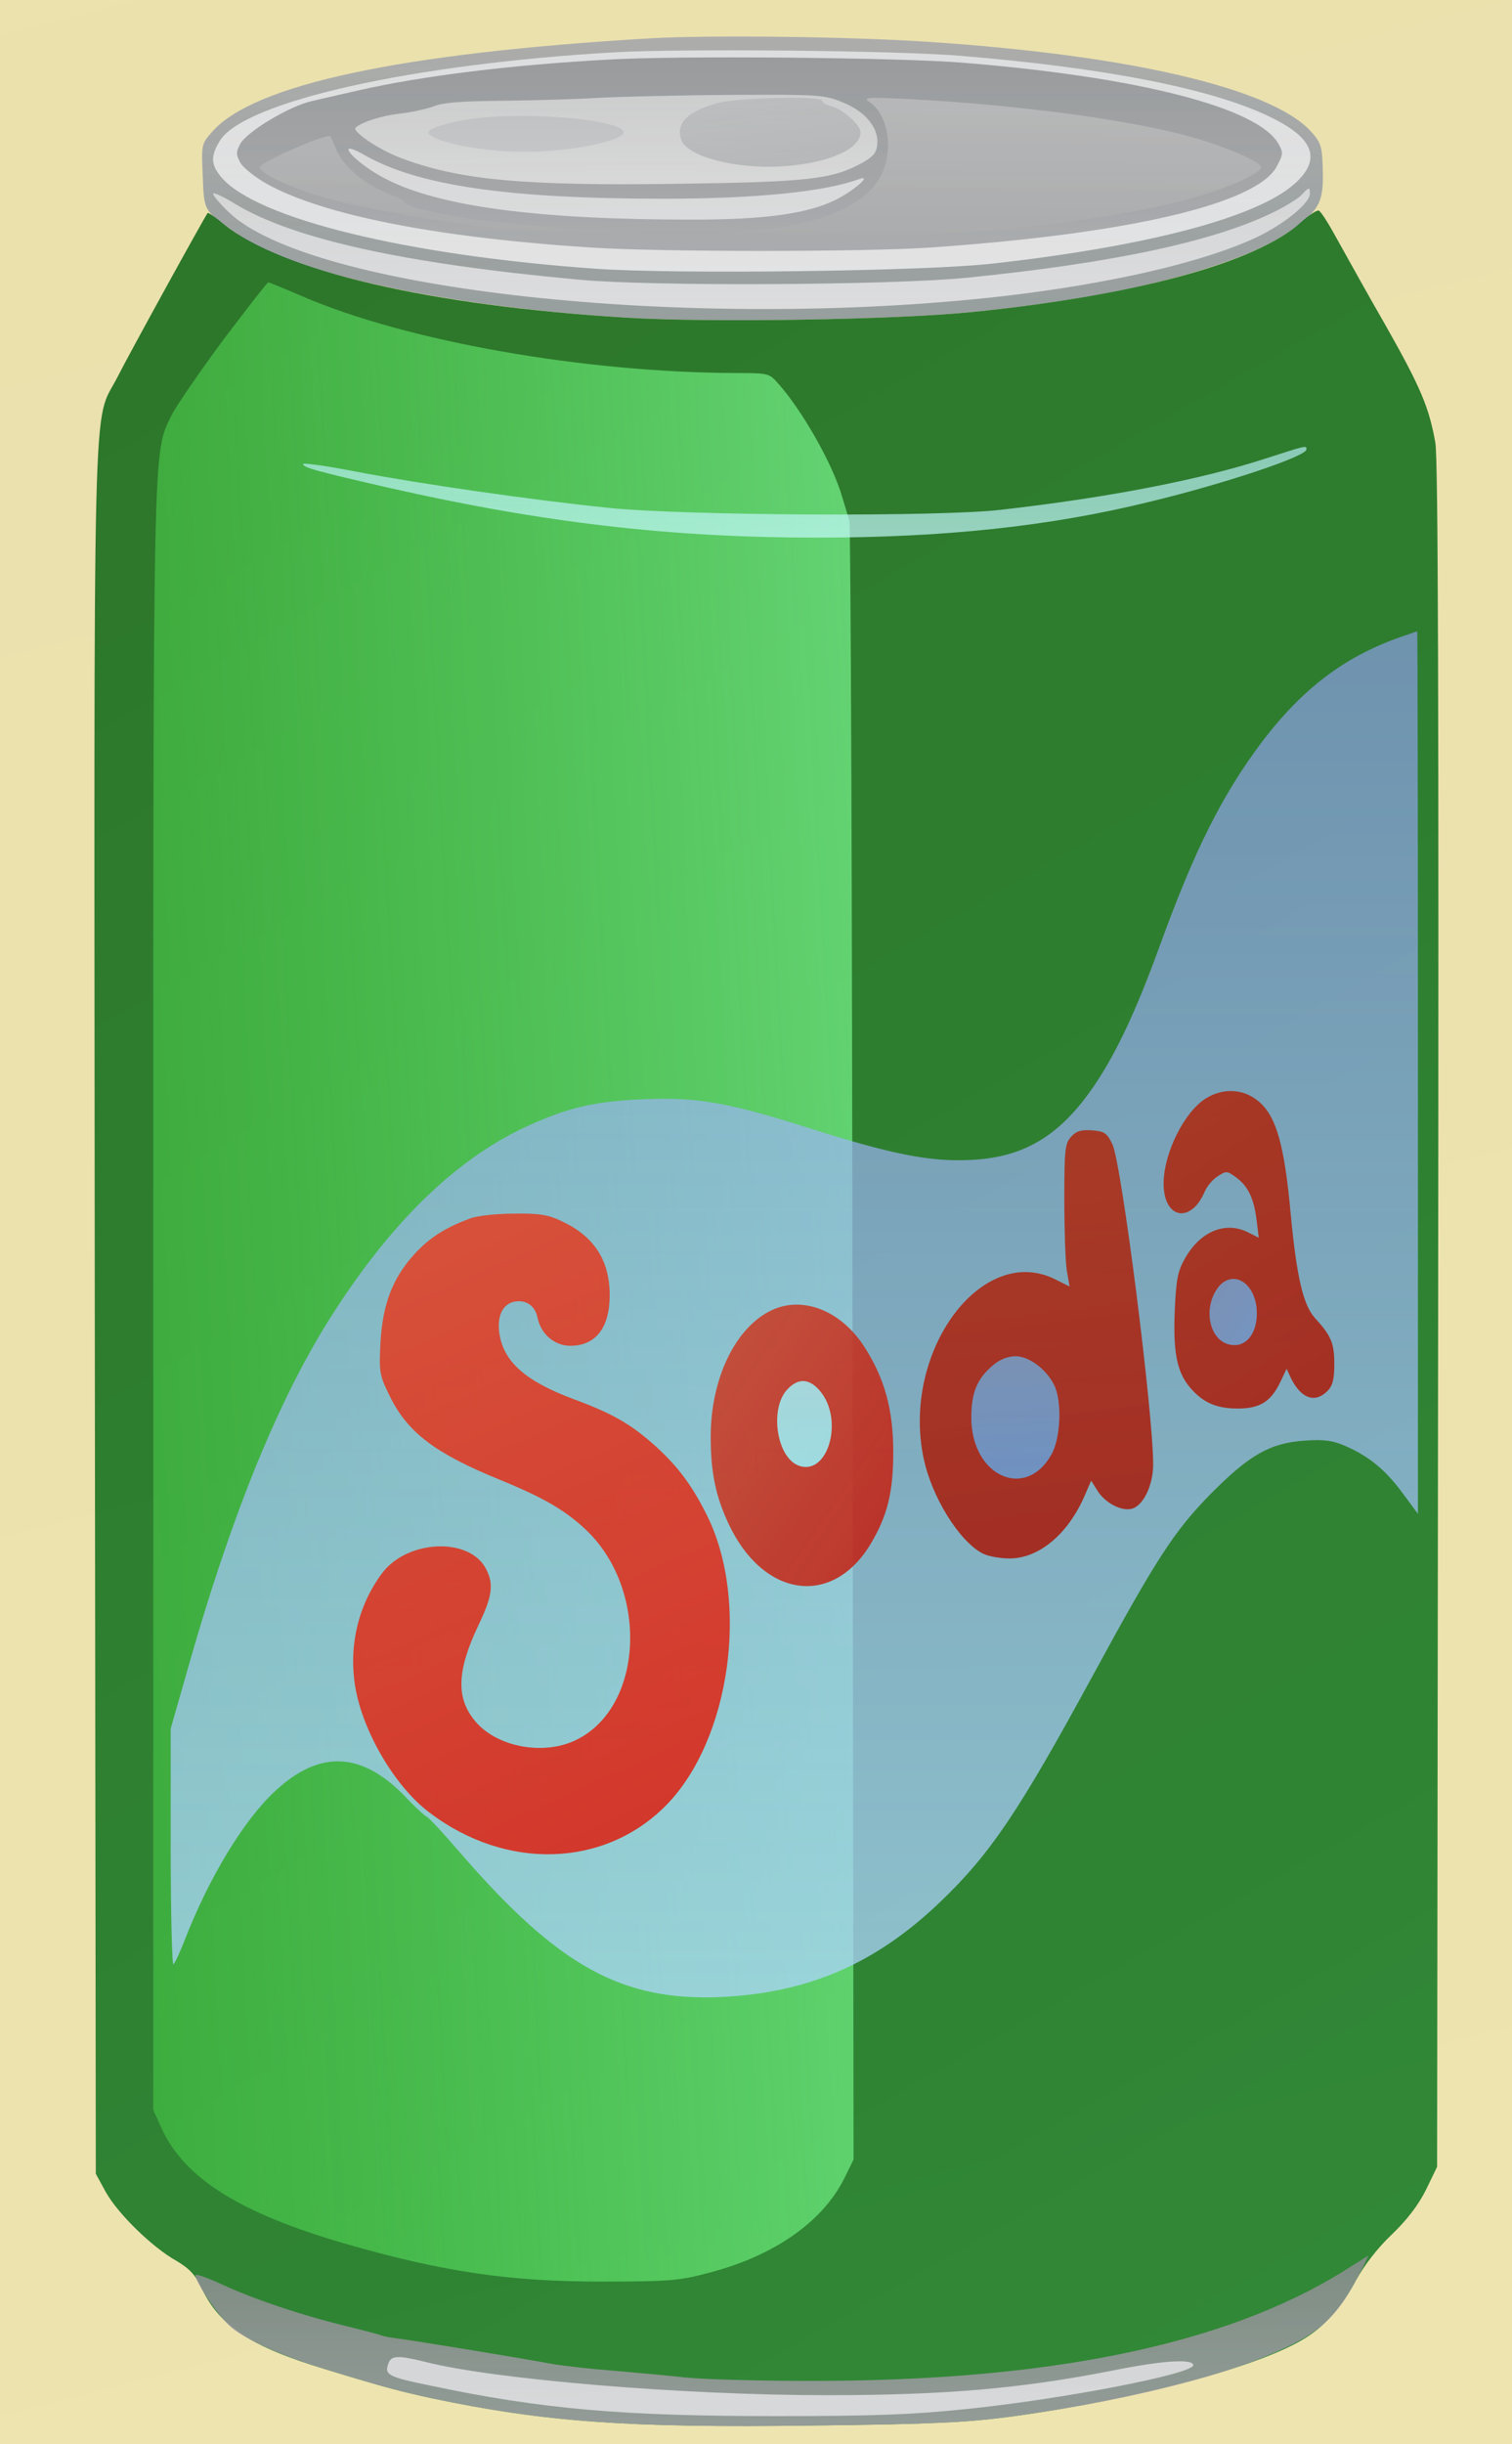 <?xml version="1.0" standalone="no"?><!DOCTYPE svg PUBLIC "-//W3C//DTD SVG 20010904//EN" "http://www.w3.org/TR/2001/REC-SVG-20010904/DTD/svg10.dtd"><svg version="1.0" xmlns="http://www.w3.org/2000/svg" width="434pt" height="701pt" viewBox="0 0 434 701" preserveAspectRatio="xMidYMid meet"><rect x="0" y="0" width="434" height="701" fill="#333333" stroke="none"/><defs><linearGradient id="linear-gradient-1-1" x1="0.00%" y1="100.00%" x2="17.96%" y2="-13.06%"><stop offset="0%" style="stop-color:rgb(237,227,175);stop-opacity:0.990" /><stop offset="100%" style="stop-color:rgb(238,228,175);stop-opacity:1.000" /></linearGradient><linearGradient id="linear-gradient-2-1" x1="0.00%" y1="100.00%" x2="0.00%" y2="0.00%"><stop offset="0%" style="stop-color:rgb(50,72,168);stop-opacity:0.337" /><stop offset="100%" style="stop-color:rgb(50,79,138);stop-opacity:0.455" /></linearGradient><linearGradient id="linear-gradient-2-2" x1="0.00%" y1="100.00%" x2="42.28%" y2="-19.64%"><stop offset="0%" style="stop-color:rgb(0,93,11);stop-opacity:0.808" /><stop offset="100%" style="stop-color:rgb(0,114,24);stop-opacity:0.796" /></linearGradient><linearGradient id="linear-gradient-3-1" x1="0.00%" y1="100.00%" x2="0.00%" y2="-0.00%"><stop offset="0%" style="stop-color:rgb(233,234,235);stop-opacity:0.802" /><stop offset="100%" style="stop-color:rgb(248,247,249);stop-opacity:0.761" /></linearGradient><linearGradient id="linear-gradient-3-2" x1="0.00%" y1="100.00%" x2="0.00%" y2="0.00%"><stop offset="0%" style="stop-color:rgb(228,228,229);stop-opacity:0.771" /><stop offset="100%" style="stop-color:rgb(239,238,240);stop-opacity:0.801" /></linearGradient><linearGradient id="linear-gradient-3-3" x1="0.00%" y1="0.00%" x2="138.05%" y2="21.86%"><stop offset="0%" style="stop-color:rgb(87,247,85);stop-opacity:0.363" /><stop offset="100%" style="stop-color:rgb(133,251,161);stop-opacity:0.764" /></linearGradient><linearGradient id="linear-gradient-3-4" x1="0.00%" y1="100.00%" x2="1.18%" y2="-78.28%"><stop offset="0%" style="stop-color:rgb(158,144,163);stop-opacity:0.705" /><stop offset="100%" style="stop-color:rgb(191,176,195);stop-opacity:0.832" /></linearGradient><linearGradient id="linear-gradient-4-1" x1="0.00%" y1="100.00%" x2="0.00%" y2="0.00%"><stop offset="0%" style="stop-color:rgb(43,47,50);stop-opacity:0.384" /><stop offset="100%" style="stop-color:rgb(56,60,64);stop-opacity:0.324" /></linearGradient><linearGradient id="linear-gradient-4-2" x1="0.00%" y1="100.00%" x2="0.00%" y2="-0.00%"><stop offset="0%" style="stop-color:rgb(188,244,255);stop-opacity:0.647" /><stop offset="100%" style="stop-color:rgb(198,251,255);stop-opacity:0.687" /></linearGradient><linearGradient id="linear-gradient-4-3" x1="0.00%" y1="100.00%" x2="0.00%" y2="-0.00%"><stop offset="0%" style="stop-color:rgb(152,161,255);stop-opacity:0.611" /><stop offset="100%" style="stop-color:rgb(174,214,255);stop-opacity:0.747" /></linearGradient><linearGradient id="linear-gradient-4-4" x1="0.00%" y1="100.00%" x2="13.58%" y2="-667.97%"><stop offset="0%" style="stop-color:rgb(231,230,233);stop-opacity:0.800" /><stop offset="100%" style="stop-color:rgb(238,239,240);stop-opacity:0.799" /></linearGradient><linearGradient id="linear-gradient-5-1" x1="0.00%" y1="100.00%" x2="10.18%" y2="-227.66%"><stop offset="0%" style="stop-color:rgb(228,228,228);stop-opacity:0.670" /><stop offset="100%" style="stop-color:rgb(255,255,255);stop-opacity:0.801" /></linearGradient><linearGradient id="linear-gradient-5-2" x1="0.00%" y1="0.00%" x2="32.45%" y2="572.74%"><stop offset="0%" style="stop-color:rgb(169,170,171);stop-opacity:0.994" /><stop offset="100%" style="stop-color:rgb(255,255,255);stop-opacity:0.627" /></linearGradient><linearGradient id="linear-gradient-5-3" x1="0.00%" y1="100.00%" x2="34.51%" y2="-472.47%"><stop offset="0%" style="stop-color:rgb(229,230,231);stop-opacity:0.801" /><stop offset="100%" style="stop-color:rgb(235,235,236);stop-opacity:0.797" /></linearGradient><linearGradient id="linear-gradient-5-4" x1="0.00%" y1="100.00%" x2="31.62%" y2="-17.04%"><stop offset="0%" style="stop-color:rgb(235,59,27);stop-opacity:0.807" /><stop offset="100%" style="stop-color:rgb(224,15,0);stop-opacity:0.805" /></linearGradient><linearGradient id="linear-gradient-5-5" x1="0.00%" y1="100.00%" x2="39.88%" y2="-15.94%"><stop offset="0%" style="stop-color:rgb(178,31,0);stop-opacity:0.800" /><stop offset="100%" style="stop-color:rgb(172,19,0);stop-opacity:0.812" /></linearGradient><linearGradient id="linear-gradient-5-6" x1="0.00%" y1="100.00%" x2="7.66%" y2="-5.27%"><stop offset="0%" style="stop-color:rgb(179,33,2);stop-opacity:0.797" /><stop offset="100%" style="stop-color:rgb(170,16,0);stop-opacity:0.816" /></linearGradient><linearGradient id="linear-gradient-5-7" x1="0.00%" y1="100.00%" x2="92.60%" y2="-7.23%"><stop offset="0%" style="stop-color:rgb(209,57,28);stop-opacity:0.808" /><stop offset="100%" style="stop-color:rgb(198,13,0);stop-opacity:0.799" /></linearGradient><linearGradient id="linear-gradient-6-1" x1="0.00%" y1="100.00%" x2="74.81%" y2="-133.88%"><stop offset="0%" style="stop-color:rgb(182,184,185);stop-opacity:0.710" /><stop offset="100%" style="stop-color:rgb(160,162,164);stop-opacity:0.825" /></linearGradient><linearGradient id="linear-gradient-6-2" x1="0.00%" y1="100.00%" x2="0.00%" y2="0.00%"><stop offset="0%" style="stop-color:rgb(188,190,191);stop-opacity:0.798" /><stop offset="100%" style="stop-color:rgb(192,194,196);stop-opacity:0.802" /></linearGradient><linearGradient id="linear-gradient-6-3" x1="0.00%" y1="100.00%" x2="0.00%" y2="-0.00%"><stop offset="0%" style="stop-color:rgb(159,246,255);stop-opacity:0.814" /><stop offset="100%" style="stop-color:rgb(152,247,255);stop-opacity:0.851" /></linearGradient><linearGradient id="linear-gradient-6-4" x1="0.00%" y1="100.00%" x2="102.79%" y2="4.40%"><stop offset="0%" style="stop-color:rgb(105,184,239);stop-opacity:0.694" /><stop offset="100%" style="stop-color:rgb(98,184,250);stop-opacity:0.739" /></linearGradient><linearGradient id="linear-gradient-6-5" x1="0.00%" y1="100.00%" x2="2.79%" y2="-3.83%"><stop offset="0%" style="stop-color:rgb(108,176,225);stop-opacity:0.756" /><stop offset="100%" style="stop-color:rgb(95,169,236);stop-opacity:0.806" /></linearGradient></defs><g id="layer-1"><path d="M0 3505 l0 -3505 2170 0 2170 0 0 3505 0 3505 -2170 0 -2170 0 0 -3505z" fill="url(#linear-gradient-1-1)" id="region-1-1" transform="translate(0,701) scale(0.1,-0.1)"/></g><g id="layer-2"><path d="M1865 6900 c-712 -42 -1137 -132 -1256 -268 -31 -35 -31 -36 -27 -128 4 -102 2 -98 100 -166 166 -114 598 -207 1113 -239 238 -15 781 -6 995 16 285 29 505 70 688 130 127 42 196 76 262 130 53 44 61 70 56 172 -2 45 -7 58 -36 89 -116 122 -521 216 -1095 254 -222 15 -629 20 -800 10z" fill="url(#linear-gradient-2-1)" id="region-2-1" transform="translate(0,701) scale(0.1,-0.1)"/><path d="M3734 6372 c-127 -115 -475 -210 -944 -257 -214 -22 -757 -31 -995 -16 -565 35 -987 134 -1153 268 -24 20 -44 34 -46 32 -11 -15 -228 -409 -258 -469 -74 -146 -68 79 -66 -2676 l3 -2479 29 -53 c35 -62 133 -158 203 -197 37 -22 54 -40 72 -79 53 -109 141 -167 356 -232 177 -54 214 -63 305 -83 325 -68 559 -85 1094 -78 350 4 446 9 571 26 360 49 718 145 845 227 55 34 105 93 143 165 22 40 60 90 101 129 45 43 77 85 99 129 l32 66 3 2440 c2 1740 0 2459 -8 2505 -18 101 -41 157 -143 337 -53 92 -115 204 -139 247 -24 44 -47 81 -53 82 -5 2 -29 -14 -51 -34z" fill="url(#linear-gradient-2-2)" id="region-2-2" transform="translate(0,701) scale(0.1,-0.1)"/></g><g id="layer-3"><path d="M1765 6860 c-578 -33 -1065 -141 -1134 -254 -27 -44 -26 -68 4 -104 100 -119 534 -225 1078 -263 232 -16 943 -7 1137 15 445 50 756 132 865 228 79 70 58 131 -68 192 -165 81 -475 142 -892 176 -177 15 -794 21 -990 10z" fill="url(#linear-gradient-3-1)" id="region-3-1" transform="translate(0,701) scale(0.1,-0.1)"/><path d="M3736 6451 c-9 -10 -45 -32 -79 -49 -173 -85 -465 -147 -886 -189 -218 -21 -901 -25 -1111 -5 -500 46 -817 116 -985 217 -32 20 -60 33 -63 30 -3 -3 17 -27 44 -53 233 -225 1323 -343 2219 -242 311 36 577 97 731 169 80 38 154 98 154 126 0 19 -3 19 -24 -4z" fill="url(#linear-gradient-3-2)" id="region-3-2" transform="translate(0,701) scale(0.1,-0.1)"/><path d="M640 6034 c-68 -92 -134 -188 -147 -214 -55 -114 -53 -26 -53 -2542 l0 -2320 24 -53 c65 -142 223 -242 522 -329 287 -83 480 -111 749 -110 193 0 218 3 307 27 183 49 319 145 381 268 l27 55 -3 2339 c-1 1287 -5 2349 -9 2361 -3 11 -13 43 -21 70 -28 96 -117 251 -186 327 -23 26 -29 27 -115 27 -438 1 -949 91 -1248 220 -51 22 -95 40 -98 40 -3 0 -61 -75 -130 -166z" fill="url(#linear-gradient-3-3)" id="region-3-3" transform="translate(0,701) scale(0.1,-0.1)"/><path d="M3860 498 c-342 -214 -853 -319 -1545 -317 -148 0 -306 5 -350 10 -44 5 -134 13 -201 19 -66 5 -145 14 -175 19 -108 20 -415 70 -464 76 -11 1 -27 5 -35 8 -8 3 -55 15 -103 27 -120 29 -257 75 -346 116 -41 19 -76 32 -79 29 -9 -9 64 -118 101 -150 42 -36 148 -83 272 -121 177 -54 214 -63 305 -83 325 -68 559 -85 1094 -78 350 4 446 9 571 26 278 38 538 98 705 163 165 65 220 109 284 231 20 37 35 67 33 67 -1 -1 -31 -19 -67 -42z" fill="url(#linear-gradient-3-4)" id="region-3-4" transform="translate(0,701) scale(0.1,-0.1)"/></g><g id="layer-4"><path d="M1745 6839 c-276 -15 -529 -46 -715 -88 -47 -11 -107 -24 -135 -31 -64 -14 -185 -87 -205 -122 -13 -25 -13 -31 0 -55 8 -14 42 -41 75 -60 162 -90 486 -154 930 -183 202 -13 785 -13 975 0 568 39 938 125 995 233 18 34 19 39 5 64 -58 104 -400 192 -905 233 -177 15 -824 21 -1020 9z" fill="url(#linear-gradient-4-1)" id="region-4-1" transform="translate(0,701) scale(0.1,-0.1)"/><path d="M3630 5694 c-181 -59 -447 -111 -755 -146 -176 -21 -905 -17 -1125 5 -224 23 -544 69 -732 105 -82 16 -148 25 -148 21 0 -10 36 -20 250 -69 442 -100 807 -142 1225 -142 363 0 668 32 956 103 215 52 449 130 449 150 0 12 1 12 -120 -27z" fill="url(#linear-gradient-4-2)" id="region-4-2" transform="translate(0,701) scale(0.1,-0.1)"/><path d="M4035 5188 c-169 -56 -295 -150 -415 -309 -113 -151 -191 -307 -290 -579 -68 -187 -124 -307 -188 -402 -98 -145 -202 -208 -356 -215 -115 -6 -227 16 -466 92 -229 73 -321 89 -475 82 -143 -6 -219 -25 -340 -81 -206 -97 -396 -286 -569 -565 -146 -237 -278 -565 -400 -998 l-46 -161 0 -343 c0 -189 4 -339 8 -333 5 5 19 36 32 69 70 180 170 345 260 428 128 119 249 113 374 -17 28 -30 56 -55 61 -57 6 -2 51 -51 101 -109 279 -321 460 -420 743 -408 251 12 444 95 630 273 144 138 226 260 436 646 186 342 236 418 340 524 112 113 171 146 270 153 58 4 81 0 118 -16 68 -30 115 -69 164 -136 l43 -58 0 1266 c0 696 -1 1266 -2 1265 -2 0 -16 -5 -33 -11z" fill="url(#linear-gradient-4-3)" id="region-4-3" transform="translate(0,701) scale(0.1,-0.1)"/><path d="M1116 234 c-14 -36 -5 -41 122 -67 317 -67 550 -87 988 -87 277 0 391 4 545 20 277 28 654 101 654 126 0 19 -86 14 -230 -15 -263 -52 -483 -71 -821 -71 -415 0 -957 45 -1155 96 -73 18 -95 18 -103 -2z" fill="url(#linear-gradient-4-4)" id="region-4-4" transform="translate(0,701) scale(0.1,-0.1)"/></g><g id="layer-5"><path d="M1730 6730 c-63 -4 -191 -8 -283 -9 -121 -1 -177 -5 -202 -16 -19 -7 -63 -17 -98 -21 -51 -6 -107 -23 -126 -40 -12 -10 63 -61 124 -85 168 -65 352 -83 809 -76 365 5 435 13 519 59 33 18 43 30 45 53 5 48 -34 95 -98 121 -53 22 -66 23 -315 22 -143 -1 -312 -5 -375 -8z" fill="url(#linear-gradient-5-1)" id="region-5-1" transform="translate(0,701) scale(0.1,-0.1)"/><path d="M2499 6715 c51 -38 66 -136 31 -206 -86 -168 -441 -208 -1155 -130 -89 10 -215 39 -215 51 0 4 -20 15 -44 24 -68 26 -131 79 -150 125 -9 23 -17 41 -19 41 -28 0 -191 -72 -201 -88 -9 -15 83 -59 179 -87 100 -29 331 -71 470 -86 50 -5 128 -14 175 -19 152 -17 740 -23 980 -11 384 20 695 61 883 116 94 27 187 69 187 85 0 17 -123 68 -226 94 -188 48 -498 87 -789 102 -125 6 -129 5 -106 -11z" fill="url(#linear-gradient-5-2)" id="region-5-2" transform="translate(0,701) scale(0.1,-0.1)"/><path d="M1000 6582 c0 -15 57 -60 109 -86 154 -79 438 -116 877 -116 205 0 327 16 409 55 54 26 113 77 70 61 -98 -36 -295 -56 -560 -56 -450 0 -708 38 -862 127 -24 14 -43 20 -43 15z" fill="url(#linear-gradient-5-3)" id="region-5-3" transform="translate(0,701) scale(0.1,-0.1)"/><path d="M1349 3515 c-73 -27 -118 -56 -162 -105 -61 -68 -89 -142 -95 -253 -4 -83 -3 -91 27 -152 51 -104 131 -164 315 -239 127 -52 187 -87 247 -143 182 -171 167 -510 -28 -604 -93 -45 -226 -20 -288 53 -57 67 -54 146 9 278 39 82 44 116 21 160 -47 92 -226 84 -298 -12 -69 -92 -97 -210 -77 -328 22 -128 114 -285 213 -359 220 -167 502 -158 679 21 184 187 240 583 118 830 -42 85 -82 139 -145 197 -72 65 -123 95 -236 137 -141 52 -205 109 -216 192 -6 47 9 80 41 88 34 8 62 -10 69 -46 10 -47 49 -80 94 -80 73 0 113 52 113 145 0 99 -44 168 -135 211 -41 20 -65 24 -140 23 -49 0 -106 -6 -126 -14z" fill="url(#linear-gradient-5-4)" id="region-5-4" transform="translate(0,701) scale(0.1,-0.1)"/><path d="M3462 3860 c-62 -38 -122 -157 -122 -245 0 -101 78 -116 118 -23 6 15 23 35 37 44 25 16 27 16 53 -3 35 -26 51 -60 59 -123 l6 -50 -32 16 c-65 32 -137 1 -180 -76 -21 -37 -25 -61 -29 -149 -5 -120 6 -176 44 -221 37 -43 75 -60 137 -60 64 0 95 20 122 76 l18 38 14 -30 c29 -56 68 -69 103 -34 15 15 20 33 20 78 0 59 -9 81 -56 132 -33 37 -52 116 -69 296 -18 198 -41 280 -90 323 -43 38 -102 42 -153 11z" fill="url(#linear-gradient-5-5)" id="region-5-5" transform="translate(0,701) scale(0.1,-0.1)"/><path d="M3074 3749 c-17 -19 -19 -37 -19 -178 0 -86 3 -177 7 -204 l8 -47 -40 20 c-211 107 -443 -206 -379 -512 23 -111 102 -239 170 -274 16 -8 50 -14 77 -14 83 0 166 68 214 177 l20 46 19 -30 c21 -33 66 -57 95 -51 34 6 64 66 64 128 0 149 -91 865 -117 918 -16 33 -23 37 -59 40 -31 2 -45 -2 -60 -19z" fill="url(#linear-gradient-5-6)" id="region-5-6" transform="translate(0,701) scale(0.1,-0.1)"/><path d="M2215 3252 c-104 -49 -175 -196 -175 -363 0 -101 14 -170 51 -249 99 -212 297 -241 407 -60 49 81 66 150 66 265 0 122 -25 212 -83 302 -67 104 -176 147 -266 105z" fill="url(#linear-gradient-5-7)" id="region-5-7" transform="translate(0,701) scale(0.1,-0.1)"/></g><g id="layer-6"><path d="M2062 6715 c-88 -24 -122 -57 -107 -105 16 -49 156 -86 293 -77 130 9 222 49 222 98 0 21 -52 67 -86 75 -13 3 -24 10 -24 15 0 15 -239 9 -298 -6z" fill="url(#linear-gradient-6-1)" id="region-6-1" transform="translate(0,701) scale(0.1,-0.1)"/><path d="M1355 6669 c-70 -10 -125 -27 -125 -39 0 -17 84 -41 177 -50 63 -7 131 -7 198 0 98 9 185 33 185 50 0 37 -280 61 -435 39z" fill="url(#linear-gradient-6-2)" id="region-6-2" transform="translate(0,701) scale(0.1,-0.1)"/><path d="M2260 3025 c-52 -55 -31 -196 33 -219 84 -30 130 132 61 214 -31 37 -63 38 -94 5z" fill="url(#linear-gradient-6-3)" id="region-6-3" transform="translate(0,701) scale(0.1,-0.1)"/><path d="M3490 3308 c-36 -59 -16 -141 37 -154 50 -13 86 34 80 104 -9 83 -79 113 -117 50z" fill="url(#linear-gradient-6-4)" id="region-6-4" transform="translate(0,701) scale(0.1,-0.1)"/><path d="M2850 3094 c-46 -39 -62 -79 -62 -150 0 -167 155 -239 230 -106 27 48 31 156 7 201 -23 45 -72 81 -110 81 -22 0 -45 -9 -65 -26z" fill="url(#linear-gradient-6-5)" id="region-6-5" transform="translate(0,701) scale(0.1,-0.1)"/></g></svg>